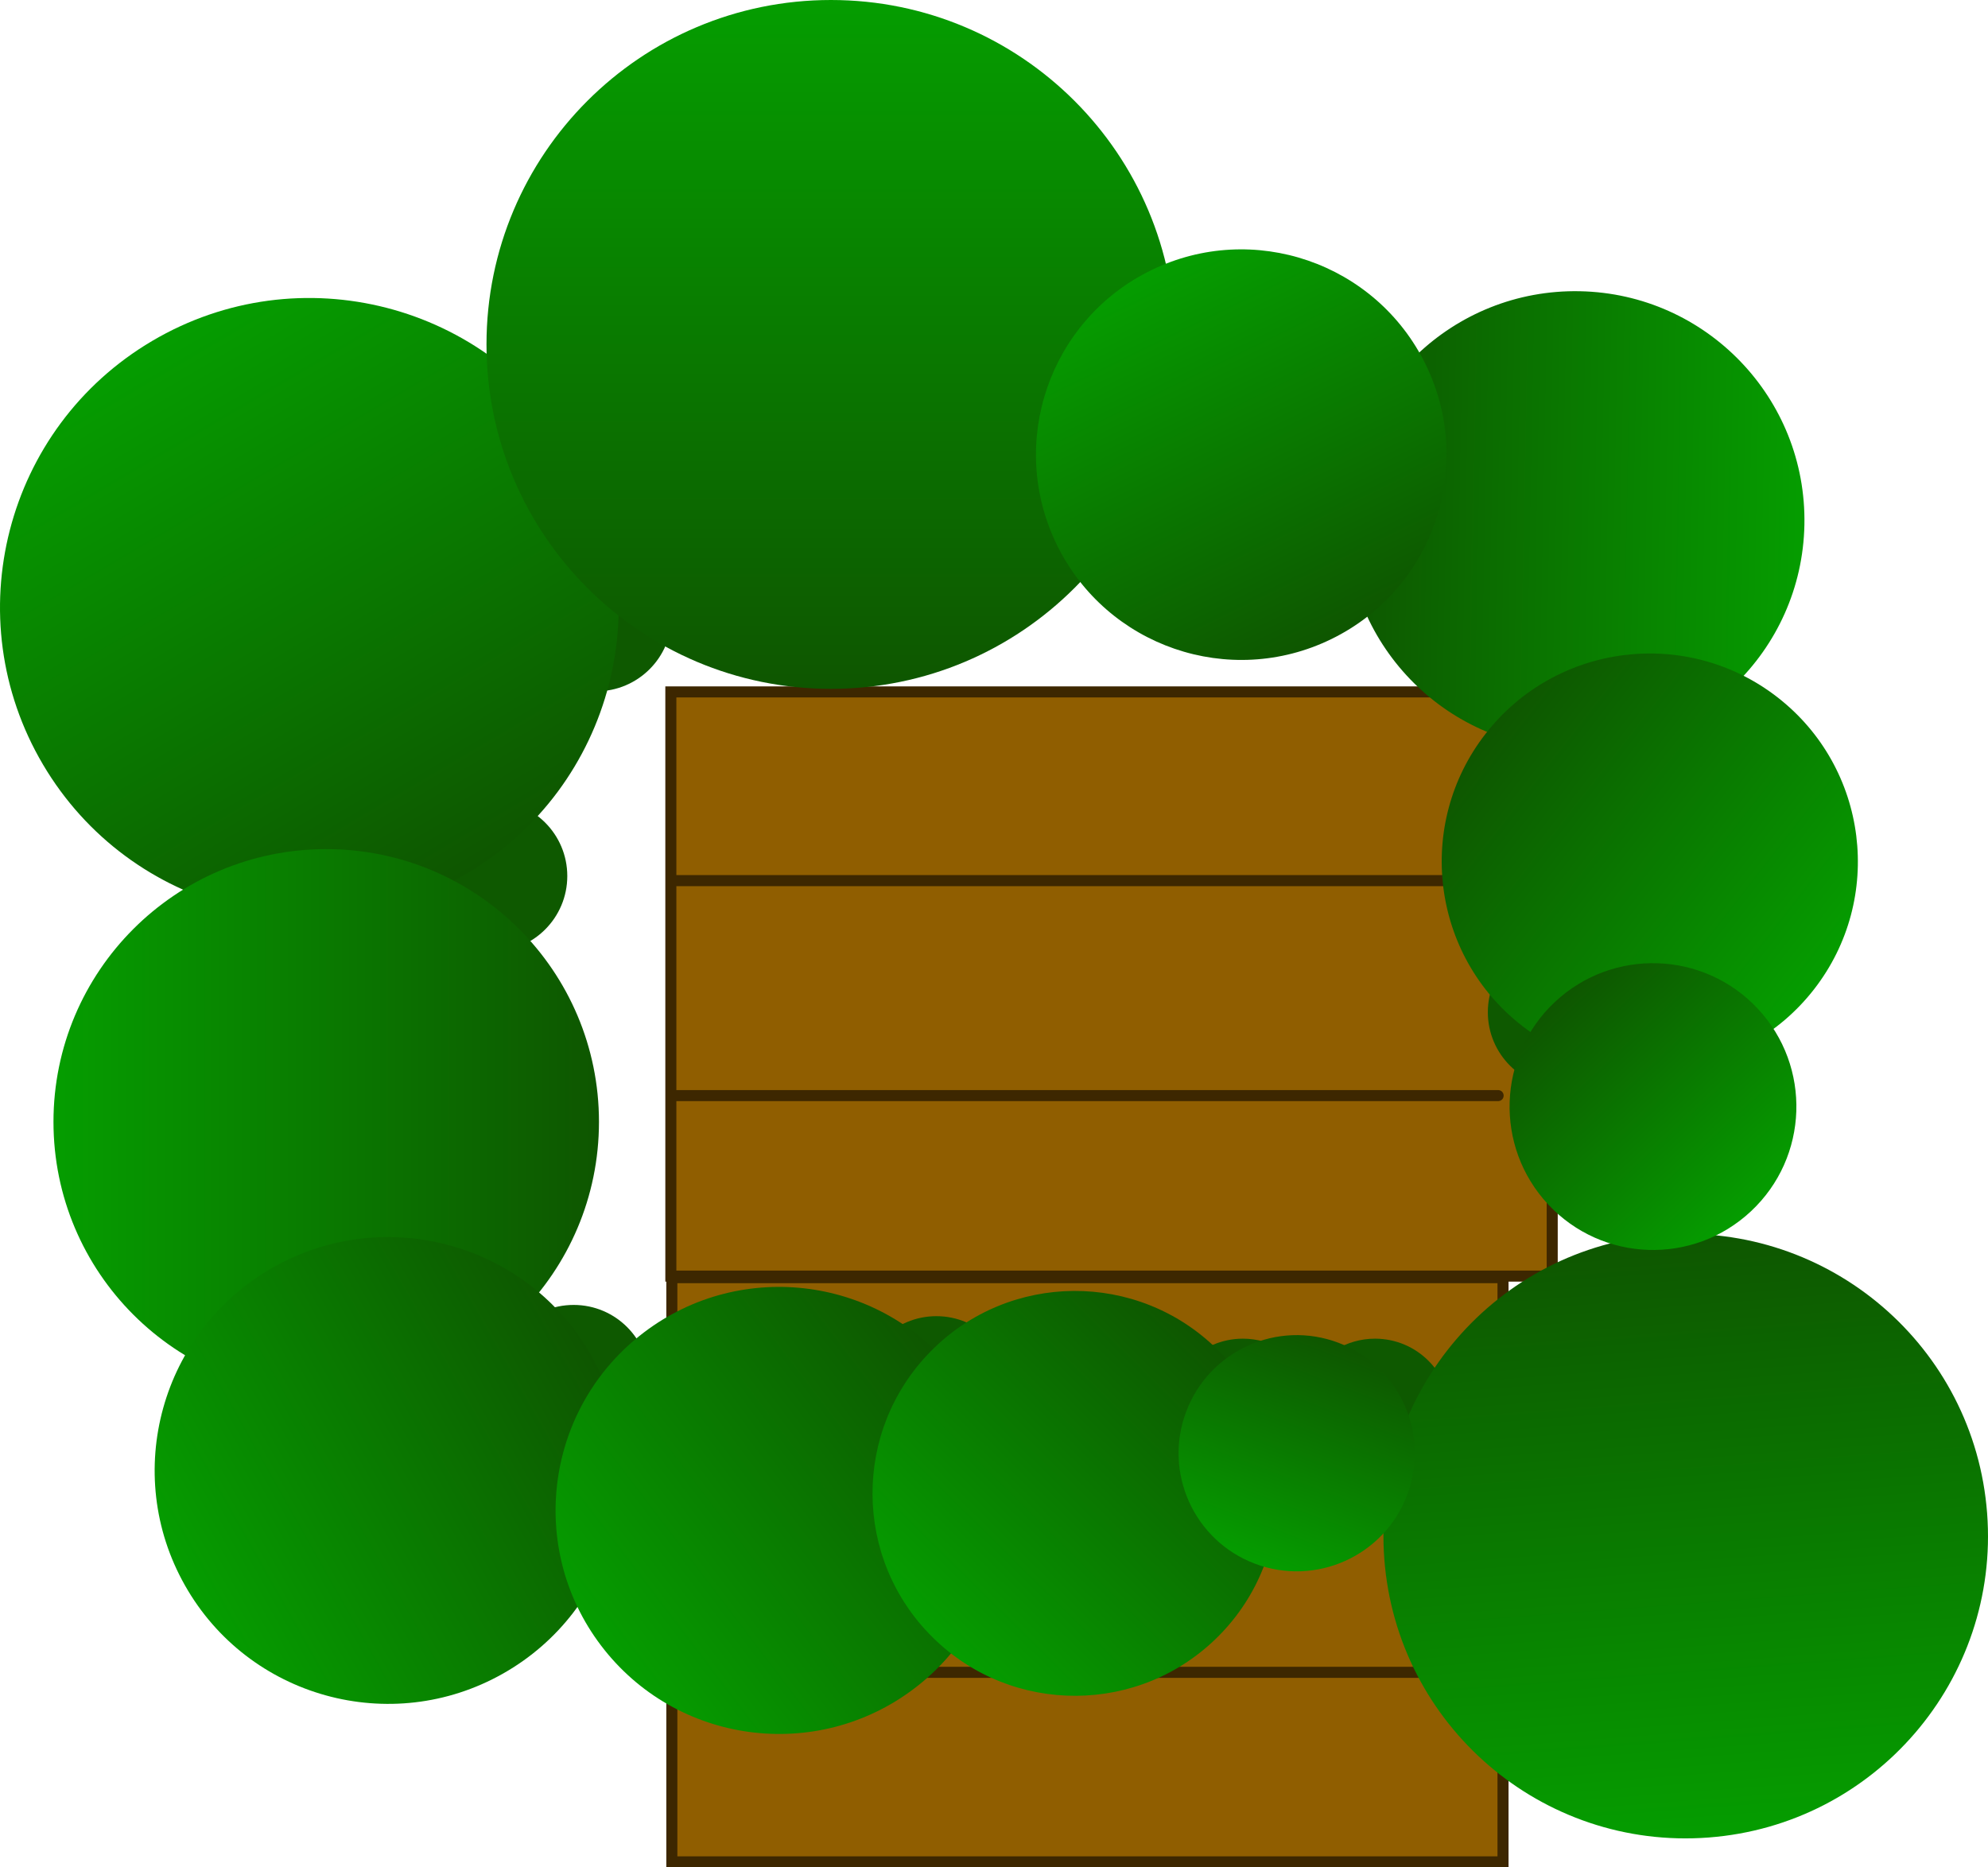 <svg version="1.1" xmlns="http://www.w3.org/2000/svg" xmlns:xlink="http://www.w3.org/1999/xlink" width="990.213" height="930.197" viewBox="0,0,990.213,930.197"><defs><linearGradient x1="-193.529" y1="-141.652" x2="-36.925" y2="123.705" gradientUnits="userSpaceOnUse" id="color-1"><stop offset="0" stop-color="#059d00"/><stop offset="1" stop-color="#0e5600"/></linearGradient><linearGradient x1="144.576" y1="-311.494" x2="144.576" y2="31.642" gradientUnits="userSpaceOnUse" id="color-2"><stop offset="0" stop-color="#059d00"/><stop offset="1" stop-color="#0e5600"/></linearGradient><linearGradient x1="-242.678" y1="247.328" x2="29.03" y2="247.328" gradientUnits="userSpaceOnUse" id="color-3"><stop offset="0" stop-color="#059d00"/><stop offset="1" stop-color="#0e5600"/></linearGradient><linearGradient x1="-177.192" y1="478.23" x2="25.169" y2="363.763" gradientUnits="userSpaceOnUse" id="color-4"><stop offset="0" stop-color="#059d00"/><stop offset="1" stop-color="#0e5600"/></linearGradient><linearGradient x1="30.119" y1="508.271" x2="207.415" y2="373.526" gradientUnits="userSpaceOnUse" id="color-5"><stop offset="0" stop-color="#059d00"/><stop offset="1" stop-color="#0e5600"/></linearGradient><linearGradient x1="581.725" y1="603.825" x2="558.943" y2="303.569" gradientUnits="userSpaceOnUse" id="color-6"><stop offset="0" stop-color="#059d00"/><stop offset="1" stop-color="#0e5600"/></linearGradient><linearGradient x1="195.243" y1="504.126" x2="337.006" y2="360.675" gradientUnits="userSpaceOnUse" id="color-7"><stop offset="0" stop-color="#059d00"/><stop offset="1" stop-color="#0e5600"/></linearGradient><linearGradient x1="355.731" y1="467.414" x2="397.408" y2="357.397" gradientUnits="userSpaceOnUse" id="color-8"><stop offset="0" stop-color="#059d00"/><stop offset="1" stop-color="#0e5600"/></linearGradient><linearGradient x1="629.452" y1="-50.064" x2="401.205" y2="-54.539" gradientUnits="userSpaceOnUse" id="color-9"><stop offset="0" stop-color="#059d00"/><stop offset="1" stop-color="#0e5600"/></linearGradient><linearGradient x1="304.092" y1="-176.888" x2="393.827" y2="6.851" gradientUnits="userSpaceOnUse" id="color-10"><stop offset="0" stop-color="#059d00"/><stop offset="1" stop-color="#0e5600"/></linearGradient><linearGradient x1="634.25" y1="181.305" x2="470.631" y2="54.046" gradientUnits="userSpaceOnUse" id="color-11"><stop offset="0" stop-color="#059d00"/><stop offset="1" stop-color="#0e5600"/></linearGradient><linearGradient x1="602.82" y1="291.896" x2="505.243" y2="187.556" gradientUnits="userSpaceOnUse" id="color-12"><stop offset="0" stop-color="#059d00"/><stop offset="1" stop-color="#0e5600"/></linearGradient></defs><g transform="translate(269.313,311.494)"><g data-paper-data="{&quot;isPaintingLayer&quot;:true}" fill-rule="nonzero" stroke-linejoin="miter" stroke-miterlimit="10" stroke-dasharray="" stroke-dashoffset="0" style="mix-blend-mode: normal"><g stroke="#3d2700" stroke-width="5.5"><path d="M65.329,615.953v-291h414v291z" fill="#905e00" stroke-linecap="butt"/><path d="M67.267,414.46h410.124" fill="none" stroke-linecap="round"/><path d="M67.267,521.542h410.124" fill="none" stroke-linecap="round"/></g><path d="M64.833,324.167v-291h439v291z" fill="#905e00" stroke="#3d2700" stroke-width="5.5" stroke-linecap="butt"/><path d="M66.772,127.174h410.124" fill="none" stroke="#3d2700" stroke-width="5.5" stroke-linecap="round"/><path d="M66.772,234.255h410.124" fill="none" stroke="#3d2700" stroke-width="5.5" stroke-linecap="round"/><path d="M251.884,-67.797c0,-20.793 16.856,-37.649 37.649,-37.649c20.793,0 37.649,16.856 37.649,37.649c0,20.793 -16.856,37.649 -37.649,37.649c-20.793,0 -37.649,-16.856 -37.649,-37.649z" fill="#0e5900" stroke="none" stroke-width="0.5" stroke-linecap="butt"/><path d="M403.144,-52.391c0,-20.793 16.856,-37.649 37.649,-37.649c20.793,0 37.649,16.856 37.649,37.649c0,20.793 -16.856,37.649 -37.649,37.649c-20.793,0 -37.649,-16.856 -37.649,-37.649z" fill="#0e5900" stroke="none" stroke-width="0.5" stroke-linecap="butt"/><path d="M467.57,12.035c0,-20.793 16.856,-37.649 37.649,-37.649c20.793,0 37.649,16.856 37.649,37.649c0,20.793 -16.856,37.649 -37.649,37.649c-20.793,0 -37.649,-16.856 -37.649,-37.649z" fill="#0e5900" stroke="none" stroke-width="0.5" stroke-linecap="butt"/><path d="M471.772,192.706c0,-20.793 16.856,-37.649 37.649,-37.649c20.793,0 37.649,16.856 37.649,37.649c0,20.793 -16.856,37.649 -37.649,37.649c-20.793,0 -37.649,-16.856 -37.649,-37.649z" fill="#0e5900" stroke="none" stroke-width="0.5" stroke-linecap="butt"/><path d="M312.108,392.986c0,-20.793 16.856,-37.649 37.649,-37.649c14.153,0 26.482,7.809 32.913,19.354c6.431,-11.545 18.76,-19.354 32.913,-19.354c20.793,0 37.649,16.856 37.649,37.649c0,20.793 -16.856,37.649 -37.649,37.649c-14.153,0 -26.482,-7.809 -32.913,-19.354c-6.431,11.545 -18.76,19.354 -32.913,19.354c-20.793,0 -37.649,-16.856 -37.649,-37.649z" fill="#0e5900" stroke="none" stroke-width="0.5" stroke-linecap="butt"/><path d="M159.448,381.778c0,-20.793 16.856,-37.649 37.649,-37.649c20.793,0 37.649,16.856 37.649,37.649c0,20.793 -16.856,37.649 -37.649,37.649c-20.793,0 -37.649,-16.856 -37.649,-37.649z" fill="#0e5900" stroke="none" stroke-width="0.5" stroke-linecap="butt"/><path d="M-21.224,376.179c0,-20.793 16.856,-37.649 37.649,-37.649c20.793,0 37.649,16.856 37.649,37.649c0,20.793 -16.856,37.649 -37.649,37.649c-20.793,0 -37.649,-16.856 -37.649,-37.649z" fill="#0e5900" stroke="none" stroke-width="0.5" stroke-linecap="butt"/><path d="M-62.047,124.88c0,-20.793 16.856,-37.649 37.649,-37.649c20.793,0 37.649,16.856 37.649,37.649c0,20.793 -16.856,37.649 -37.649,37.649c-20.793,0 -37.649,-16.856 -37.649,-37.649z" fill="#0e5900" stroke="none" stroke-width="0.5" stroke-linecap="butt"/><path d="M-10.02,-4.772c0,-20.793 16.856,-37.649 37.649,-37.649c20.793,0 37.649,16.856 37.649,37.649c0,20.793 -16.856,37.649 -37.649,37.649c-20.793,0 -37.649,-16.856 -37.649,-37.649z" fill="#0e5900" stroke="none" stroke-width="0.5" stroke-linecap="butt"/><path d="M-247.906,69.328c-43.245,-73.276 -18.9,-167.736 54.376,-210.981c73.276,-43.245 167.736,-18.9 210.981,54.376c43.245,73.276 18.9,167.736 -54.376,210.981c-73.276,43.245 -167.736,18.9 -210.981,-54.376z" fill="url(#color-1)" stroke="none" stroke-width="0" stroke-linecap="butt"/><path d="M-26.992,-139.926c0,-94.754 76.814,-171.568 171.568,-171.568c94.754,0 171.568,76.814 171.568,171.568c0,94.754 -76.814,171.568 -171.568,171.568c-94.754,0 -171.568,-76.814 -171.568,-171.568z" fill="url(#color-2)" stroke="none" stroke-width="0" stroke-linecap="butt"/><path d="M-242.678,247.328c0,-75.03 60.824,-135.854 135.854,-135.854c75.03,0 135.854,60.824 135.854,135.854c0,75.03 -60.824,135.854 -135.854,135.854c-75.03,0 -135.854,-60.824 -135.854,-135.854z" fill="url(#color-3)" stroke="none" stroke-width="0" stroke-linecap="butt"/><path d="M-177.192,478.23c-31.609,-55.88 -11.933,-126.805 43.947,-158.414c55.88,-31.609 126.805,-11.933 158.414,43.947c31.609,55.88 11.933,126.805 -43.947,158.414c-55.88,31.609 -126.805,11.933 -158.414,-43.947z" fill="url(#color-4)" stroke="none" stroke-width="0" stroke-linecap="butt"/><path d="M30.119,508.271c-37.209,-48.959 -27.683,-118.812 21.276,-156.021c48.959,-37.209 118.812,-27.683 156.021,21.276c37.209,48.959 27.683,118.812 -21.276,156.021c-48.959,37.209 -118.812,27.683 -156.021,-21.276z" fill="url(#color-5)" stroke="none" stroke-width="0" stroke-linecap="butt"/><path d="M581.725,603.825c-82.914,6.291 -155.228,-55.823 -161.52,-138.737c-6.291,-82.914 55.823,-155.228 138.737,-161.52c82.914,-6.291 155.228,55.823 161.52,138.737c6.291,82.914 -55.823,155.228 -138.737,161.52z" fill="url(#color-6)" stroke="none" stroke-width="0" stroke-linecap="butt"/><path d="M195.243,504.126c-39.613,-39.147 -39.991,-102.994 -0.844,-142.607c39.147,-39.613 102.994,-39.991 142.607,-0.844c39.613,39.147 39.991,102.994 0.844,142.607c-39.147,39.613 -102.994,39.991 -142.607,0.844z" fill="url(#color-7)" stroke="none" stroke-width="0" stroke-linecap="butt"/><path d="M355.731,467.414c-30.38,-11.509 -45.679,-45.467 -34.17,-75.847c11.509,-30.38 45.467,-45.679 75.847,-34.17c30.38,11.509 45.679,45.467 34.17,75.847c-11.509,30.38 -45.467,45.679 -75.847,34.17z" fill="url(#color-8)" stroke="none" stroke-width="0" stroke-linecap="butt"/><path d="M629.452,-50.064c-1.236,63.029 -53.332,113.122 -116.361,111.886c-63.029,-1.236 -113.122,-53.332 -111.886,-116.361c1.236,-63.029 53.332,-113.122 116.361,-111.886c63.029,1.236 113.122,53.332 111.886,116.361z" fill="url(#color-9)" stroke="none" stroke-width="0" stroke-linecap="butt"/><path d="M304.092,-176.888c50.738,-24.78 111.958,-3.736 136.737,47.002c24.78,50.738 3.736,111.958 -47.002,136.737c-50.738,24.78 -111.958,3.736 -136.737,-47.002c-24.78,-50.738 -3.736,-111.958 47.002,-136.737z" fill="url(#color-10)" stroke="none" stroke-width="0" stroke-linecap="butt"/><path d="M634.25,181.305c-35.142,45.182 -100.257,53.321 -145.439,18.18c-45.182,-35.142 -53.321,-100.257 -18.18,-145.439c35.142,-45.182 100.257,-53.321 145.439,-18.18c45.182,35.142 53.321,100.257 18.18,145.439z" fill="url(#color-11)" stroke="none" stroke-width="0" stroke-linecap="butt"/><path d="M602.82,291.896c-28.813,26.945 -74.013,25.431 -100.958,-3.381c-26.945,-28.813 -25.431,-74.013 3.381,-100.958c28.813,-26.945 74.013,-25.431 100.958,3.381c26.945,28.813 25.431,74.013 -3.381,100.958z" fill="url(#color-12)" stroke="none" stroke-width="0" stroke-linecap="butt"/></g></g></svg>